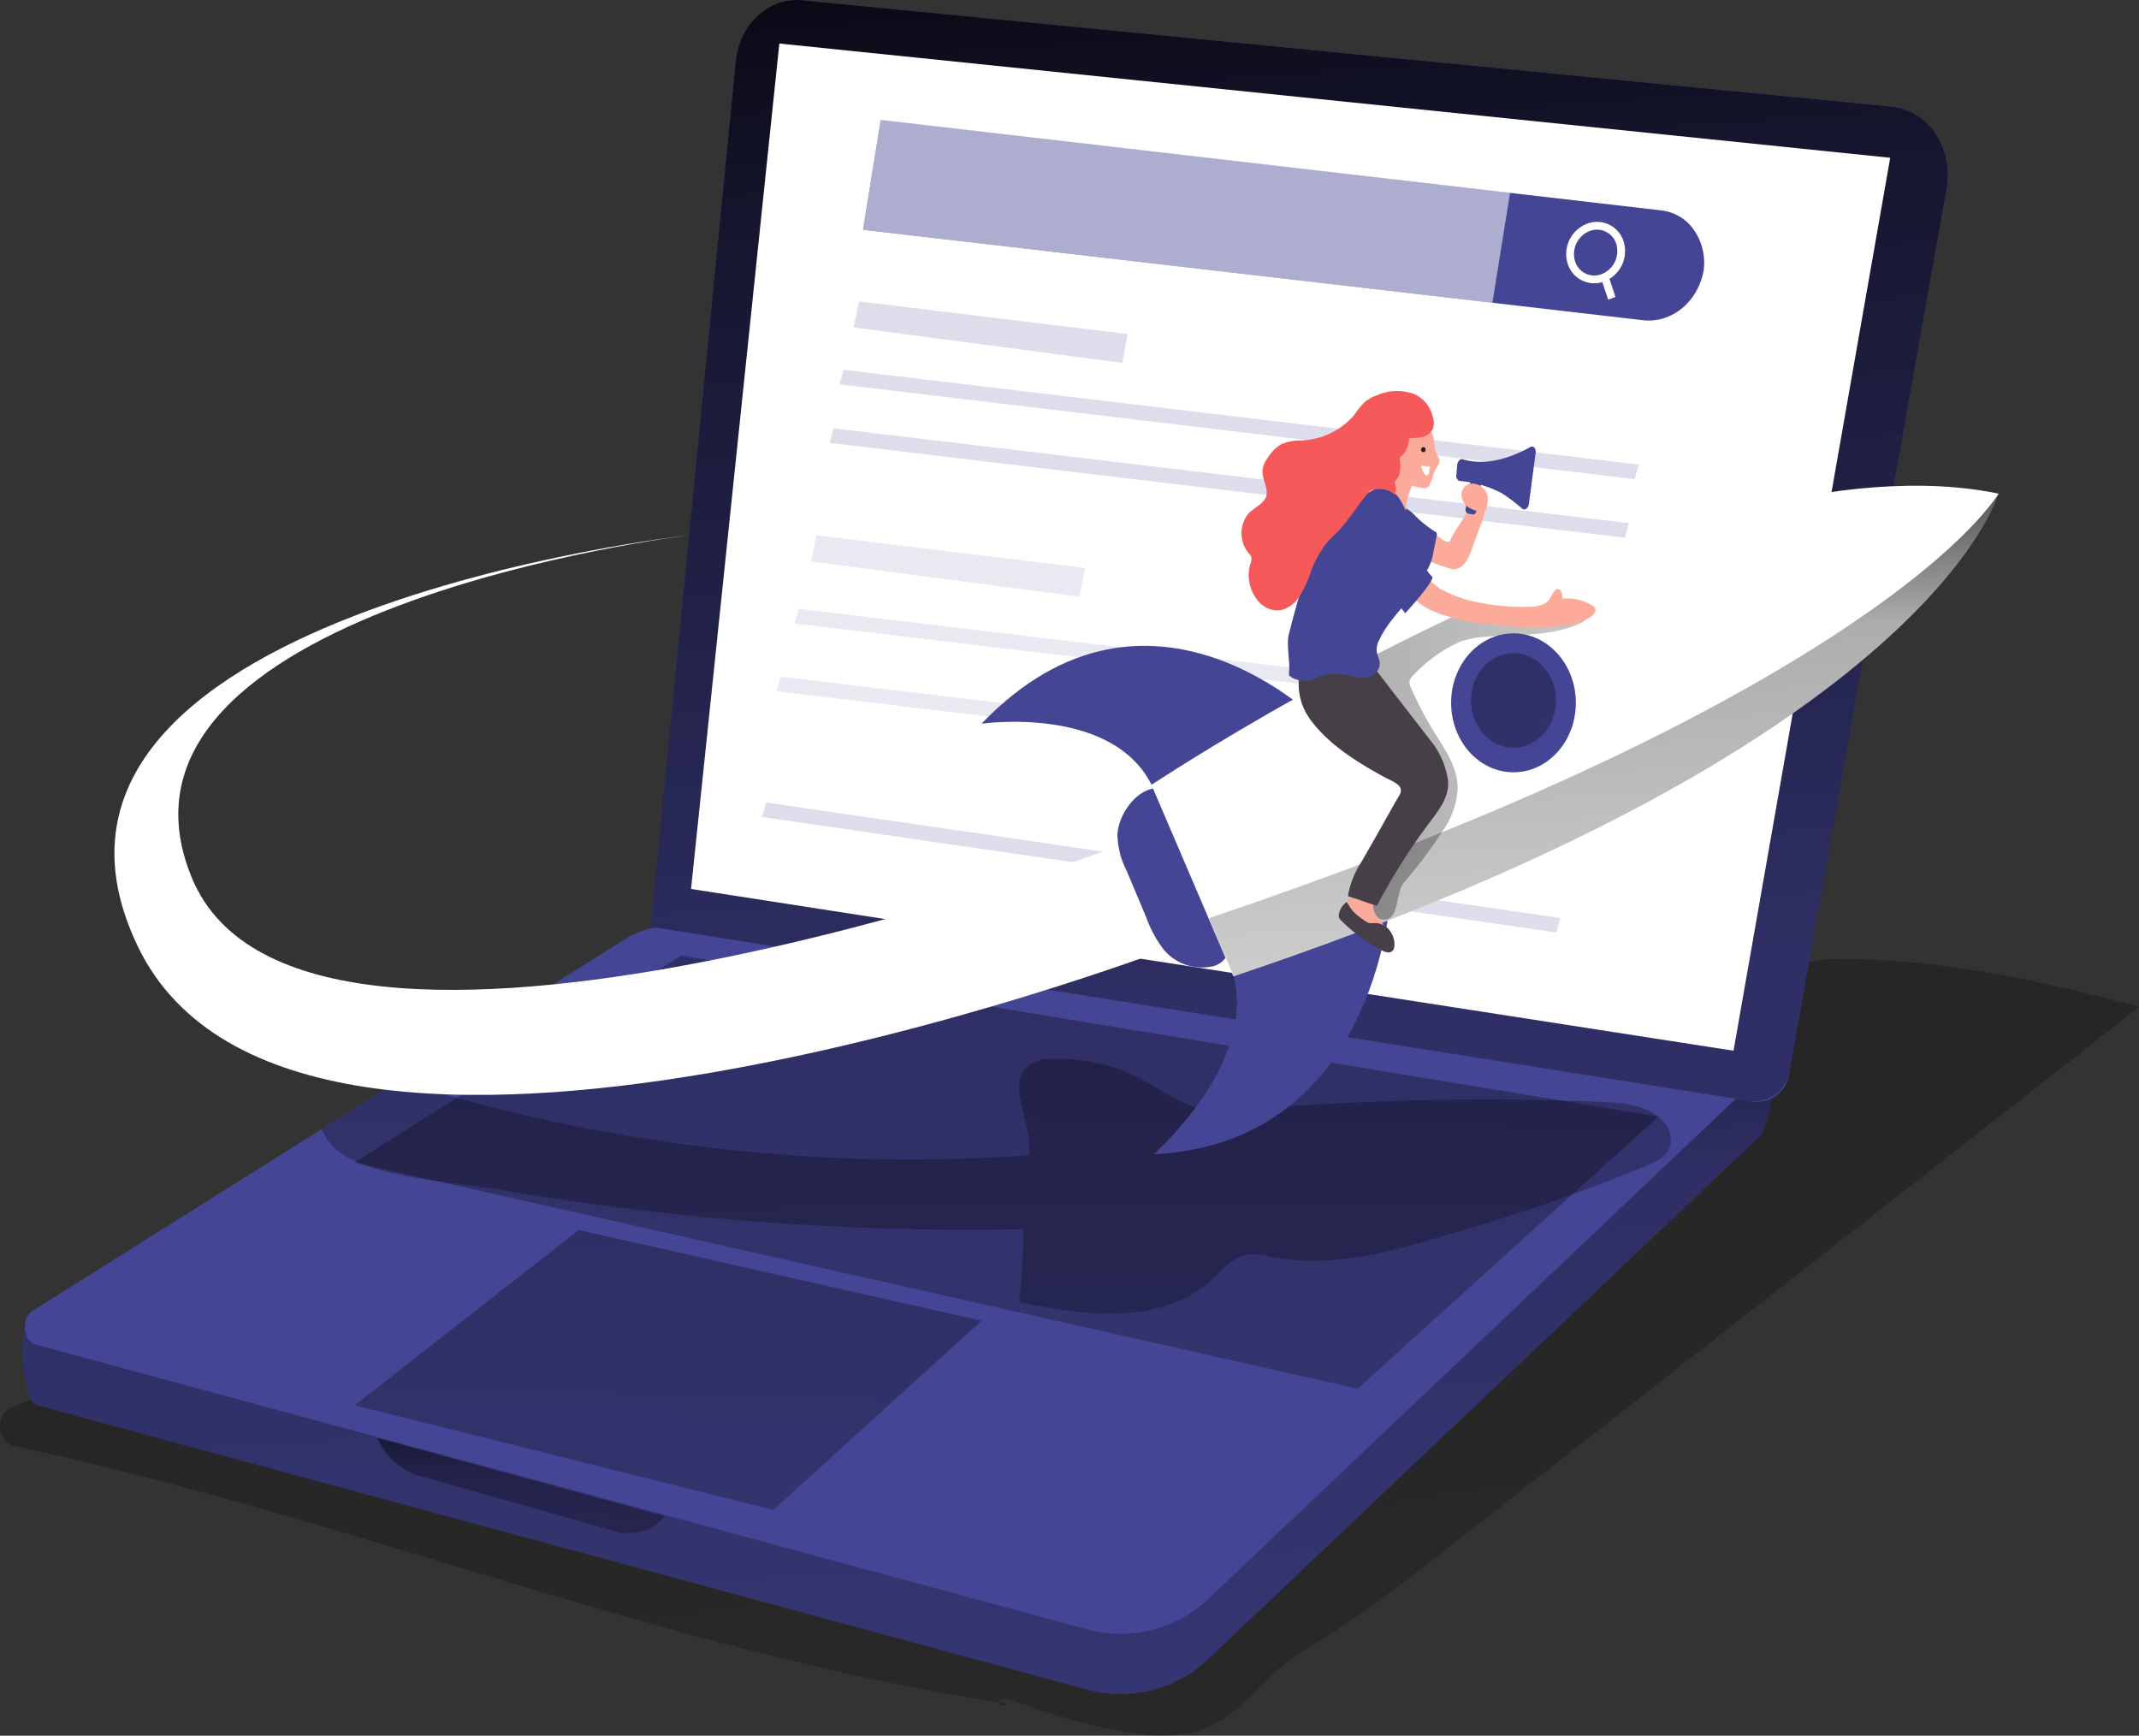 <svg xmlns="http://www.w3.org/2000/svg" xmlns:xlink="http://www.w3.org/1999/xlink" width="285.896" height="231.995" viewBox="0 0 285.896 231.995"><rect x="0" y="0" width="285.896" height="231.995" fill="#333333" stroke="none"/><defs><linearGradient id="a" x1="-0.532" y1="-2.028" x2="2.132" y2="4.081" gradientUnits="objectBoundingBox"><stop offset="0.01"/><stop offset="0.08" stop-opacity="0.69"/><stop offset="0.21" stop-opacity="0.322"/><stop offset="1" stop-opacity="0"/></linearGradient><linearGradient id="b" x1="0.428" y1="-0.231" x2="0.767" y2="2.572" xlink:href="#a"/><linearGradient id="c" x1="0.578" y1="-1.34" x2="0.3" y2="4.961" xlink:href="#a"/><linearGradient id="d" x1="0.4" y1="-2.438" x2="0.722" y2="6.336" xlink:href="#a"/><linearGradient id="e" x1="0.628" y1="-1.691" x2="0.183" y2="5.822" xlink:href="#a"/><linearGradient id="f" x1="0.616" y1="-0.599" x2="0.099" y2="3.874" xlink:href="#a"/><linearGradient id="g" x1="0.433" y1="-0.274" x2="0.923" y2="5.348" xlink:href="#a"/><linearGradient id="h" x1="0.457" y1="-0.093" x2="0.671" y2="1.932" xlink:href="#a"/><linearGradient id="i" x1="-0.625" y1="0.584" x2="2.903" y2="0.302" xlink:href="#a"/><linearGradient id="j" x1="-2.483" y1="-2.114" x2="8.378" y2="7.405" xlink:href="#a"/></defs><path d="M353.461,186.982l-17.24,13.554-76.546,59.9A183.732,183.732,0,0,1,241.34,273.4c-5.162,3.106-8.113,9.036-14.36,10.617a22.368,22.368,0,0,1-9.36-.181,80.454,80.454,0,0,1-14.816-4.19c-.588-.226-1.43-.361-1.694.271s1.156.565.659.136c-44.875-6.777-87.752-24.848-132.221-34.336a2.605,2.605,0,0,1-1.971-2.39,2.743,2.743,0,0,1,1.514-2.772c3.58-1.626,7.484-2.259,11.429-3.117,7.1-1.457,14.1-2.88,21.175-4.168a321.077,321.077,0,0,1,43.131-5.331c24.014-1.13,48.252,1.728,72-2.417,22.564-3.931,43.8-13.971,64.792-24.024,5.071-2.417,10.232-4.924,14.2-9.171,3.113-3.332,5.608-7.726,9.573-9.917,4.117-2.259,9.127-1.864,13.549-1.638C330.6,181.346,342.123,183.989,353.461,186.982Z" transform="translate(-67.565 -52.428)" fill="url(#a)"/><path d="M71.453,229.09l100.236-48.567a10.958,10.958,0,0,1,7.028-1.3l123.976,11.735c2.373.373,1.947,11.735,0,13.554l-73.22,69.417a17.073,17.073,0,0,1-16.4,4.586L72.335,240.4C70.54,239.91,69.77,230.016,71.453,229.09Z" transform="translate(-67.524 -52.622)" fill="#454595"/><path d="M71.453,229.09l100.236-48.567a10.958,10.958,0,0,1,7.028-1.3l123.976,11.735c2.373.373,1.947,11.735,0,13.554l-73.22,69.417a17.073,17.073,0,0,1-16.4,4.586L72.335,240.4C70.54,239.91,69.77,230.016,71.453,229.09Z" transform="translate(-67.524 -52.622)" fill="url(#b)"/><path d="M302.719,196.765,229.5,266.182a17.056,17.056,0,0,1-16.4,4.6l-140.77-38.13c-1.795-.486-2.028-3.648-.355-4.586l38.577-24.249,10.141-6.348,30.839-19.3a10.949,10.949,0,0,1,7.028-1.3l142.91,13.847C303.844,191.028,304.635,194.947,302.719,196.765Z" transform="translate(-67.519 -52.927)" fill="#454595"/><path d="M133.228,138.97l130.629,21.516-40.21,36.369L89.59,166.642Z" transform="translate(-42.195 -11.249)" fill="url(#c)"/><path d="M290.21,204.065c-.385,1.3-1.653,1.965-2.8,2.474a230.1,230.1,0,0,1-25.515,8.945c-8.2,2.519-16.764,5.06-25.14,3.388a8.476,8.476,0,0,0-3.225-.294c-1.785.361-3.1,1.977-4.493,3.253-6.926,6.348-17.047,4.9-25.87,3.117a82.77,82.77,0,0,0,.568-9.77,370.023,370.023,0,0,1-70.512-5.354c-5.071-.87-18.771-1.559-22.23-6.246a6.163,6.163,0,0,1-1.014-1.762l10.141-6.348a5.587,5.587,0,0,1,1.359.237,226.554,226.554,0,0,0,82.975,9.6c.72-4.055-3.042-9.126-.183-11.814a4.763,4.763,0,0,1,3.235-1.05,23.833,23.833,0,0,1,12.393,2.891c2.282,1.242,4.432,2.869,6.9,3.569a20.172,20.172,0,0,0,7.322.26,377.87,377.87,0,0,1,46.761-.994c2.566.1,5.253.271,7.433,1.773C289.591,200.8,290.7,202.472,290.21,204.065Z" transform="translate(-66.966 -50.897)" fill="url(#d)"/><path d="M119.557,171.45l53.83,12.119-27.838,25.289L89.59,194.875Z" transform="translate(-42.195 -7.044)" fill="url(#e)"/><path d="M117.31,237.3a8.987,8.987,0,0,0,5.547,5.049c3.955,1.062,27.006,7.635,27.006,7.635s3.752.5,5.831-2.259Z" transform="translate(-66.863 -45.087)" fill="url(#f)"/><path d="M153.29,190.988l147.433,23.369a4.348,4.348,0,0,0,4.787-3.784L326.542,92.285A9.977,9.977,0,0,0,325.054,85a8.057,8.057,0,0,0-5.864-3.627l-145.6-14.22c-4.457-.435-8.409,3.178-8.894,8.132Z" transform="translate(-66.355 -67.119)" fill="#454595"/><path d="M153.29,190.988l147.048,23.3a4.77,4.77,0,0,0,5.263-4.156L326.542,92.285A9.977,9.977,0,0,0,325.054,85a8.057,8.057,0,0,0-5.864-3.627l-145.6-14.22c-4.457-.435-8.409,3.178-8.894,8.132Z" transform="translate(-66.355 -67.119)" fill="url(#g)"/><path d="M273.27,165.66,294.212,46.31,145.734,31.04l-11.8,113Z" transform="translate(-41.569 -25.222)" fill="#fff"/><path d="M285.45,108.067,181.31,95.993l2.363-14.683L287.843,93.384a6.131,6.131,0,0,1,4.534,2.651,7.615,7.615,0,0,1,1.267,5.526h0c-.828,4.189-4.369,7-8.194,6.506Z" transform="translate(-65.959 -65.281)" fill="#454595"/><path d="M156.6,54.769l84.121,9.77,2.363-14.728L158.963,40.03Z" transform="translate(-41.249 -24.058)" fill="#fff" opacity="0.56"/><path d="M3.678.044A3.205,3.205,0,0,1,7.065,3.4,3.824,3.824,0,0,1,3.433,7.019,3.205,3.205,0,0,1,.045,3.665,3.824,3.824,0,0,1,3.678.044Z" transform="matrix(0.931, -0.364, 0.364, 0.931, 208.677, 31.766)" fill="none" stroke="#fff" stroke-width="1.04"/><path d="M280.013,102.749c-.071-.192-.953-2.869-.953-2.869" transform="translate(-64.579 -62.877)" fill="none" stroke="#fff" stroke-miterlimit="10" stroke-width="1.04"/><path d="M259.78,84.265,153.5,71.593l.558-1.943,106.27,12.673Z" transform="translate(-41.293 -20.223)" fill="#454595" opacity="0.18" style="isolation:isolate"/><path d="M191.26,69.771l-35.89-4.732.73-3.479L192,65.92Z" transform="translate(-41.266 -21.271)" fill="#454595" opacity="0.18" style="isolation:isolate"/><path d="M258.48,91.2,152.2,78.523l.548-1.943,106.28,12.673Z" transform="translate(-41.311 -19.326)" fill="#454595" opacity="0.18" style="isolation:isolate"/><g transform="translate(103.79 71.553)" opacity="0.66" style="isolation:isolate"><path d="M185.63,97.451,149.74,92.73l.73-3.49,35.9,4.36Z" transform="translate(-145.136 -89.24)" fill="#454595" opacity="0.18" style="isolation:isolate"/><path d="M253.87,112.567,147.59,99.894l.558-1.954,106.28,12.684Z" transform="translate(-145.166 -88.114)" fill="#454595" opacity="0.18" style="isolation:isolate"/><path d="M251.48,120.585,145.2,107.913l.558-1.943,106.27,12.673Z" transform="translate(-145.2 -87.074)" fill="#454595" opacity="0.18" style="isolation:isolate"/></g><path d="M249.448,138.231,143.28,122.791l.548-1.931L250,136.3Z" transform="translate(-41.437 -13.594)" fill="#454595" opacity="0.18" style="isolation:isolate"/><path d="M216.453,172.15S107.841,212.2,92.994,176.25s66.455-45.8,66.455-45.8-95,10.538-73.686,54.948,137.17.5,137.17.5Z" transform="translate(-67.352 -58.92)" fill="#fff"/><path d="M214.84,166.612a11.056,11.056,0,0,0,1.176,4.687l2.677,6.37a15.934,15.934,0,0,0,2.373,4.348,6.669,6.669,0,0,0,6.085,2.259,3.043,3.043,0,0,0,2.495-1.807c.456-1.321-.314-2.733-.933-3.964-1.663-3.309-2.373-7.082-3.164-10.764-.608-2.869-1.846-6.912-4.989-7.319C217.781,160.062,215,163.6,214.84,166.612Z" transform="translate(-65.486 -55.043)" fill="#454595"/><path d="M242.373,153.953s-22.98-23.414-45.443,0c0,0,17.362-2.5,22.716,8.155Z" transform="translate(-65.739 -57.224)" fill="#454595"/><path d="M251.443,171.71s-1.1,34.674-31.833,36.143c0,0,13.762-12.051,10.689-23.775Z" transform="translate(-65.418 -53.578)" fill="#454595"/><path d="M219.33,164.551s72.459-46.308,113.2-38.9c0,0-9.208,33.342-102.254,64.492Z" transform="translate(-65.422 -59.645)" fill="#fff"/><path d="M332.577,125.632s-9.208,33.342-102.254,64.492l-3.316-7.759-7.677-17.812s64.316-41.158,105.824-39.689a51.339,51.339,0,0,1,7.423.768Z" transform="translate(-65.422 -59.648)" fill="url(#h)"/><path d="M332.577,125.662c-6.44,9.408-28.669,26.746-74.366,45.235q-3.874,1.581-7.981,3.162-10.8,4.156-23.223,8.335l-7.667-17.812s7.92-5.3,20.029-12.029c6.389-3.558,13.944-7.511,22.118-11.295C284.294,130.7,311.939,121.381,332.577,125.662Z" transform="translate(-65.422 -59.677)" fill="#fff"/><path d="M276.461,141.044c-3.864,1.8-8.2,1.5-12.382,1.807a14.514,14.514,0,0,0-3.671.644,18.826,18.826,0,0,0-6.338,4.518,1.531,1.531,0,0,0-.527.779,1.626,1.626,0,0,0,.2.937,48.462,48.462,0,0,0,3.184,6.043c1.42,2.259,3.093,4.665,3.042,7.443A10.815,10.815,0,0,1,257.852,169l-.3.474a62.233,62.233,0,0,1-4.756,6.246c-1.257,1.446-.446,5.862-3.489,4.8-2.647-.915-1.359-4.416-.456-6.257l1.014-2.1,1.7-3.513c1.3-2.654,2.616-5.805,1.521-8.573-.771-1.931-2.545-3.095-4.209-4.134a62.014,62.014,0,0,0-9.837-5.3c6.389-3.558,13.944-7.511,22.118-11.295a104.215,104.215,0,0,0,16.043.26C277.648,140.084,277.019,140.784,276.461,141.044Z" transform="translate(-65.144 -57.768)" fill="url(#i)"/><ellipse cx="8.336" cy="9.284" rx="8.336" ry="9.284" transform="translate(193.955 84.655)" fill="#454595"/><ellipse cx="5.679" cy="6.325" rx="5.679" ry="6.325" transform="translate(196.612 87.298)" fill="url(#j)"/><path d="M254.766,133.167c0,.056-1.2-.169-1.166-.1a2.626,2.626,0,0,0,1.014.813,34.054,34.054,0,0,0,4.4,1.626c1.491.169,2.211-1.4,2.677-2.722.375-1.062.761-2.123,1.156-3.174a6.872,6.872,0,0,0,.568-2.157,1.249,1.249,0,0,0-.061-.508.89.89,0,0,0-.456-.452,1.121,1.121,0,0,0-.933,0c-.548.26-.8.949-1.075,1.536-.639,1.344-1.643,2.44-2.19,3.829a1.482,1.482,0,0,1-1.126-.418l-1.775-1.288a.62.62,0,0,0-.294-.147.518.518,0,0,0-.456.237,2.863,2.863,0,0,0-.548,1.513,2.434,2.434,0,0,0,0,.858A2.264,2.264,0,0,0,254.766,133.167Z" transform="translate(-64.938 -59.445)" fill="#fcab9a"/><path d="M256.175,129.991l.629.429c.091,0,.183.113.213.226a.512.512,0,0,1,0,.248l-.416,2.056a7.192,7.192,0,0,1-.872,2.586c-.243.373-2.028-1.005-2.332-1.186a8.083,8.083,0,0,1-1.957-2.09,3.6,3.6,0,0,1-.558-1.129,5.11,5.11,0,0,1,.406-3.061c.71-1.547,1.907-.779,2.809.169A14.162,14.162,0,0,0,256.175,129.991Z" transform="translate(-64.978 -59.342)" fill="#454595"/><path d="M244.81,175.435a.767.767,0,0,0,.2.384,14.5,14.5,0,0,0,5.061,3.58.739.739,0,0,0,.375.113.591.591,0,0,0,.426-.621,1.7,1.7,0,0,0-.274-.791,15.062,15.062,0,0,0-1.247-1.864,2.459,2.459,0,0,1-.761-1.57,4.362,4.362,0,0,1,.213-.892c.3-1.276-1.6-1.536-2.4-1.231A3.78,3.78,0,0,0,244.81,175.435Z" transform="translate(-65.062 -53.485)" fill="#fcab9a"/><path d="M240.231,143.33s-3.458,5.376.1,10.165c2.464,3.321,6.166,5.58,9.573,7.477.6.339,1.308.61,1.886,1.017,1.126.791.436,1.457-.162,2.507q-2.251,4.032-4.543,8.008a11.975,11.975,0,0,0-1.775,4.518l3.864,1.31a82.9,82.9,0,0,1,7.1-11.216c1.146-1.513,2.627-3.388,2.414-5.489a10.7,10.7,0,0,0-2.211-5.229l-7.231-9.352Z" transform="translate(-65.148 -57.252)" fill="#473f47"/><path d="M256.877,121.037c.122.4.466.712.517,1.129s-.335.915-.588,1.378-.426,1.355-.771,1.977a.68.68,0,0,1-.284.316.922.922,0,0,1-.345.068,4.674,4.674,0,0,1-1.359-.248.373.373,0,0,0-.264-.068.4.4,0,0,0-.162.226,8.884,8.884,0,0,0-.72,3.818c0,.429,0,.971-.314,1.186a.581.581,0,0,1-.385.113c-.892,0-1.572-.892-2.028-1.773a12.347,12.347,0,0,1-.862-2.5,2.239,2.239,0,0,1-.081-.779,2.792,2.792,0,0,1,.284-.87,18.126,18.126,0,0,0,1.085-3.061,14.986,14.986,0,0,1,1.257-3.964,2.089,2.089,0,0,1,.963-.87,2.325,2.325,0,0,1,1.359.079,3.567,3.567,0,0,1,2.3,1.536C256.653,119.026,256.735,120.529,256.877,121.037Z" transform="translate(-65 -60.654)" fill="#fcab9a"/><path d="M248.151,150.148a4.918,4.918,0,0,1-2.322-.147,10.842,10.842,0,0,0-3.367-.215,12.178,12.178,0,0,0-1.957.734,3.382,3.382,0,0,1-3.042-.576v-.52c.152-1.513-.416-3.659,0-5.116,1.491-5.817,2.758-10.165,5.73-15.157.852-1.434,4.209-3.275,5.588-4.043a2.335,2.335,0,0,1,1.014-.328,2.445,2.445,0,0,1,1.166.361c1.227.666,1.7,1.909,2.3,3.2a13.346,13.346,0,0,1,1.4,4.258c.152,1.943.771,3.761-.223,5.568-1.369,2.541-3.641,4.258-4.908,7a2.862,2.862,0,0,0-.365,1.321c0,.655.416,1.254.416,1.909a1.943,1.943,0,0,1-1.43,1.751Z" transform="translate(-65.168 -59.654)" fill="#454595"/><path d="M255.741,139.6c.487.248,1.014.463,1.43.644a26.533,26.533,0,0,0,7.352,1.491,39.705,39.705,0,0,0,9.472.192,7.879,7.879,0,0,0,3.651-1.276c.324-.237.659-.666.5-1.062a.909.909,0,0,0-.406-.4,6.739,6.739,0,0,0-3.965-.926c0-.531-.122-1.209-.588-1.254s-.74.666-1.014,1.129c-.608,1.129-2.028,1.254-3.164,1.242a30.351,30.351,0,0,1-7.809-.892,16.2,16.2,0,0,1-3.712-1.5c-.761-.429-2.292-2.2-3.042-1.254s-1.45,1.581-.436,2.586A6.864,6.864,0,0,0,255.741,139.6Z" transform="translate(-64.94 -58.27)" fill="#fcab9a"/><path d="M251.872,129.587s3.975,6.246,4.553,6.619-3.57,4.913-3.57,4.913-4.807-5.794-5.365-8.753S249.418,127.374,251.872,129.587Z" transform="translate(-65.026 -59.153)" fill="#454595"/><path d="M256.705,118.6a2.09,2.09,0,0,1-1.45.949,9.657,9.657,0,0,1-1.511.147h-.122a.243.243,0,0,0-.051.169,3.313,3.313,0,0,1-1.014,2.259.538.538,0,0,0-.183.226.689.689,0,0,0,0,.407,4.421,4.421,0,0,1,0,1.367,2.195,2.195,0,0,1-.548,1.209.431.431,0,0,0-.152.237.478.478,0,0,0,.061.237,2.133,2.133,0,0,1-.081,1.434,3,3,0,0,0-2.718-.655,1.292,1.292,0,0,0-.771.361c-1.359,1.593-2.474,3.479-3.9,5.015-.608.655-1.288,1.231-1.856,1.943a14.626,14.626,0,0,0-2.028,3.874,14.7,14.7,0,0,1-1.47,3.106,3.972,3.972,0,0,1-2.6,1.818,3.344,3.344,0,0,1-2.708-1.039,5.345,5.345,0,0,1-1.217-5.218,1.444,1.444,0,0,0,.1-.915,1.335,1.335,0,0,0-.325-.44,4.2,4.2,0,0,1,0-5.365c.679-.712,2.312-1.4,2.4-2.575s-.852-2.338-.466-3.693a3.933,3.933,0,0,1,.6-1.129,5.362,5.362,0,0,1,1.927-1.886,6.857,6.857,0,0,1,2.434-.44,9.8,9.8,0,0,0,7.19-3.388,14.177,14.177,0,0,1,1.3-1.649,5.278,5.278,0,0,1,1.846-1.039,6.586,6.586,0,0,1,5.01-.079,4.393,4.393,0,0,1,2.343,2.948,2.406,2.406,0,0,1-.041,1.807Z" transform="translate(-65.255 -61.129)" fill="#f55959"/><path d="M256.077,122.343a9.97,9.97,0,0,1-1.166-.113c-.112.237.4,1.129.507,1.2a.272.272,0,0,0,.385,0,.671.671,0,0,0,.091-.237l.183-.858" transform="translate(-64.92 -59.984)" fill="#fff"/><ellipse cx="0.304" cy="0.339" rx="0.304" ry="0.339" transform="translate(189.94 59.761)" fill="#231f20"/><path d="M.439,0,1,.009a.5.5,0,0,1,.46.508l.065,3.438a.454.454,0,0,1-.441.489L.522,4.432a.5.5,0,0,1-.46-.508L0,.486A.454.454,0,0,1,.439,0Z" transform="translate(196.561 64.187) rotate(10.78)" fill="#454595"/><path d="M261.448,124.351a1.494,1.494,0,0,0-1.207,1.028,1.952,1.952,0,0,0,.649,1.965,3.892,3.892,0,0,0,1.866.757.6.6,0,0,0,.588-.09.761.761,0,0,0,.162-.384,4.333,4.333,0,0,0,.193-1.57A2.16,2.16,0,0,0,261.448,124.351Z" transform="translate(-64.845 -59.711)" fill="#fcab9a"/><path d="M259.612,122.489l-.1,1.288a.672.672,0,0,0,.446.791,14.509,14.509,0,0,1,5.608,1.626,19.6,19.6,0,0,1,2.718,2.056c.345.3.842,0,.923-.655l.9-6.777c.081-.6-.3-1.017-.71-.791-1.694.96-5.5,2.722-9.016,1.638C260.007,121.563,259.652,121.959,259.612,122.489Z" transform="translate(-64.855 -60.277)" fill="#454595"/><path d="M245.065,173.86a2.71,2.71,0,0,0-1.014,1.491,1.052,1.052,0,0,0,0,.587,1.113,1.113,0,0,0,.314.429,22.188,22.188,0,0,0,5.415,3.964,2.045,2.045,0,0,0,.8.26.768.768,0,0,0,.73-.35,1.23,1.23,0,0,0,.142-.6,3.066,3.066,0,0,0-.735-2.1,2.461,2.461,0,0,0-1.871-.867,4.154,4.154,0,0,1-.75,0,1.826,1.826,0,0,1-.649-.339,9.953,9.953,0,0,1-1.5-1.2,15.218,15.218,0,0,1-.882-1.276Z" transform="translate(-65.074 -53.3)" fill="#473f47"/></svg>